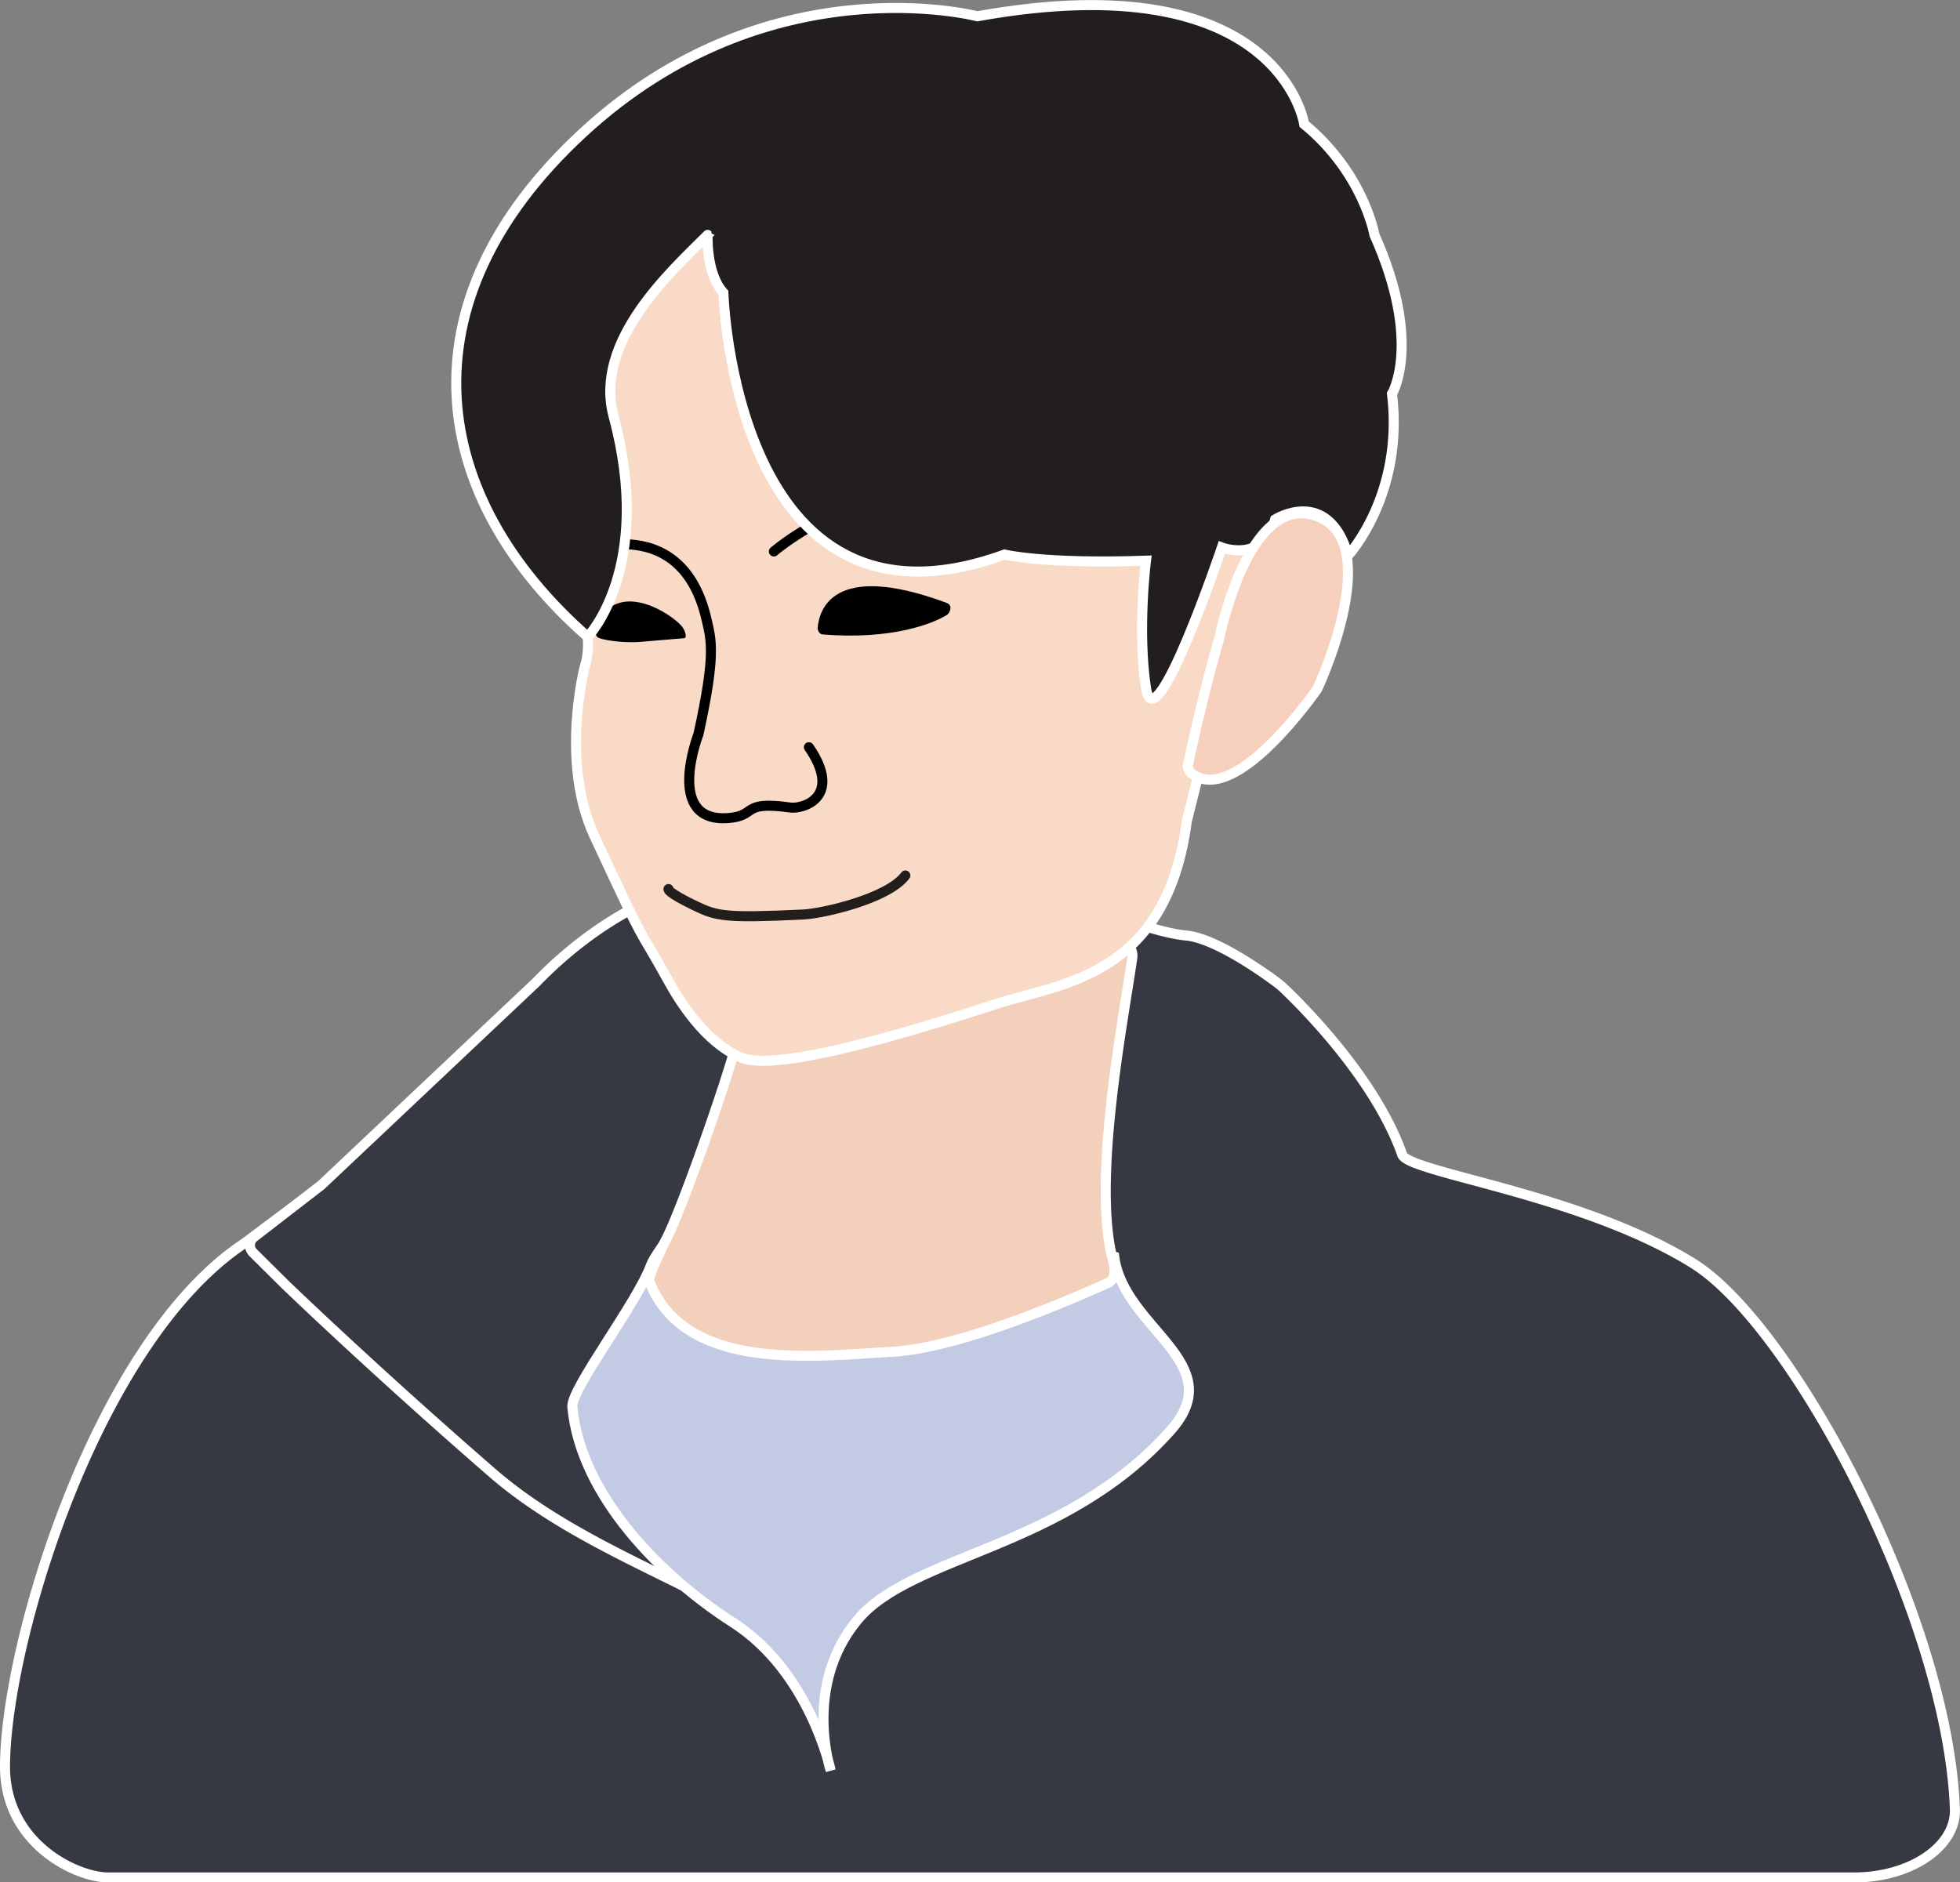<svg id="레이어_1" data-name="레이어 1" xmlns="http://www.w3.org/2000/svg" viewBox="0 0 977 938.5"><rect x="0" y="0" width="977" height="938.5" fill="#808080" stroke="none"/><defs><style>.cls-1{fill:#373942;}.cls-1,.cls-2,.cls-3,.cls-4,.cls-6,.cls-7{stroke:#fff;}.cls-1,.cls-2,.cls-3,.cls-4,.cls-5,.cls-6,.cls-7,.cls-8{stroke-miterlimit:10;stroke-width:5px;}.cls-2{fill:#c3cbe4;}.cls-3{fill:#f3d0bb;}.cls-4{fill:#f8dac7;}.cls-5,.cls-8{fill:none;stroke:#000;stroke-linecap:round;}.cls-6{fill:#211e1d;}.cls-7{fill:#f6cfbd;}.cls-8{opacity:0.86;}</style></defs><path class="cls-1" d="M602.67,489.7c14.6,1.35,38.11,18.08,45.07,23.26a40.84,40.84,0,0,1,3.71,3.1c8.41,8,45.55,44.62,59,82.88,3.21,9.11,89,19.39,145.11,54.3,49.69,30.94,126.89,176.13,130.39,272,.69,18.72-22.16,34.1-50.36,34.1H65.5c-15.92,0-51.56-16.87-51.5-55.27.09-61.55,45.57-211.52,118.77-260.55.69-.46,1.36-.93,2-1.43,12.73-9.63,148.56-111.95,188.69-124.56,1.37-.43,2.68-.92,4-1.43l143-55.5c16.85-6.54,37.88-6,53.95,1.32C548.73,473,584.23,488,602.67,489.7Z" transform="translate(-11.5 -23.29)"/><path class="cls-1" d="M153.32,663.38s43.28,41.83,103.43,94.1C320,812.41,419.87,826.12,419.08,879l23.13-419s-87.12-25.8-163.55,53.12l-107,101L138.1,640.06a5.13,5.13,0,0,0-.49,7.72Z" transform="translate(-11.5 -23.29)"/><path class="cls-2" d="M566.92,649.86S492.7,632.43,453.55,674.5c0,0-53.84,41-94.78-53,0,0-20.5,26.33-22.72,32.42-6.92,19-40.09,61.89-39.26,70.83,4.11,44.27,44.43,84.65,80,107.44C415.33,856.9,425.57,906,425.57,906s-14-42.07,13.3-75,103.35-35.13,156.24-94.64C625,702.65,571.65,685.89,566.92,649.86Z" transform="translate(-11.5 -23.29)"/><path class="cls-3" d="M386.52,534.34,563,491.42c7-1.71,13.8,3.27,12.91,9.49-4.53,31.67-20.31,111.94-9.53,151.1,1.07,3.9,1.41,9.11-2.74,11-20.26,9-74.2,32.52-108,34.29-37.78,2-102.86,10.62-120.58-35.39-.73-1.89,7.4-18.63,8.36-20.43,7.43-14,30-77.82,35.9-100.55A9.48,9.48,0,0,1,386.52,534.34Z" transform="translate(-11.5 -23.29)"/><path class="cls-4" d="M300.31,321.37s7.59,19.85,2.63,34.45c0,0-12.37,47.31,4.81,84.23C336,500.79,327.43,481.12,345,512.9c4.76,8.62,17.76,30.07,35.87,37.66s86-13.31,127.64-26.85c31.22-10.17,84.38-12.85,94.6-91.1l34.36-137.14L577.1,123.41s-229.49,6.13-224.24,0S270.53,235.52,267,241.66,300.31,321.37,300.31,321.37Z" transform="translate(-11.5 -23.29)"/><path class="cls-5" d="M296.75,299.77s53.84-24.22,66.9,32.19c2.41,10.4,4.81,17.38-4,57.37,0,0-17.15,44.17,14.77,41.83,14.89-1.1,6-8.73,30.94-5.26,6.58.92,26.35-5.33,9.35-30.07" transform="translate(-11.5 -23.29)"/><path d="M351.38,335.56c-4.82-5.84-29.53-22.51-41-3.7-2,3.36-3.37,8.44-.1,9.59,3.77,1.32,12.1,2.36,19.82,1.91l22.58-1.9C354,341.14,353.12,337.67,351.38,335.56Z" transform="translate(-11.5 -23.29)"/><path class="cls-5" d="M397.26,298.24s63.73-55.69,142.34-19" transform="translate(-11.5 -23.29)"/><path class="cls-6" d="M372.08,169.25s5.25,179.57,140.15,130.52c0,0,19.27,4.82,70.51,3.06,0,0-4.38,34.6,0,63.51s37.81-70.08,37.81-70.08,20.88,7.89,26.57-14c0,0,26.28-16.64,36.35,18,0,0,28-30.22,21.9-80.59,0,0,15.33-25.4-8.76-79.27,0,0-5.25-30.66-35-55.18,0,0-11.82-81-162.92-53.81,0,0-104.24-27.3-196.65,58.1s-76.2,182.28,2.41,251.31c0,0,33.22-34.29,12.89-110.06-10.06-37.47,28.76-72.22,46.9-90.36C364.2,140.35,363.32,159.62,372.08,169.25Z" transform="translate(-11.5 -23.29)"/><path class="cls-7" d="M619.32,341.47s13.09-66.82,44.06-62a25,25,0,0,1,4.76,1.28c34.39,13,0,86,0,86s-41.21,59.89-63,41.91c-.85-.71-1.66-3.25-1.66-3.25S611.15,368.88,619.32,341.47Z" transform="translate(-11.5 -23.29)"/><path d="M419.09,336.11c.76-7.58,6.31-33.72,64.21-12.27,3.7,1.37,1.22,5.4.37,5.93-7.14,4.49-27.76,12.61-62,9.84C419.53,339.44,419,337.09,419.09,336.11Z" transform="translate(-11.5 -23.29)"/><path class="cls-8" d="M344.72,466.53S343.64,468,358,474.88c10.74,5.16,14.69,6.23,53.87,4.36,9.68-.47,42.18-7.81,50.92-19.46" transform="translate(-11.5 -23.29)"/></svg>